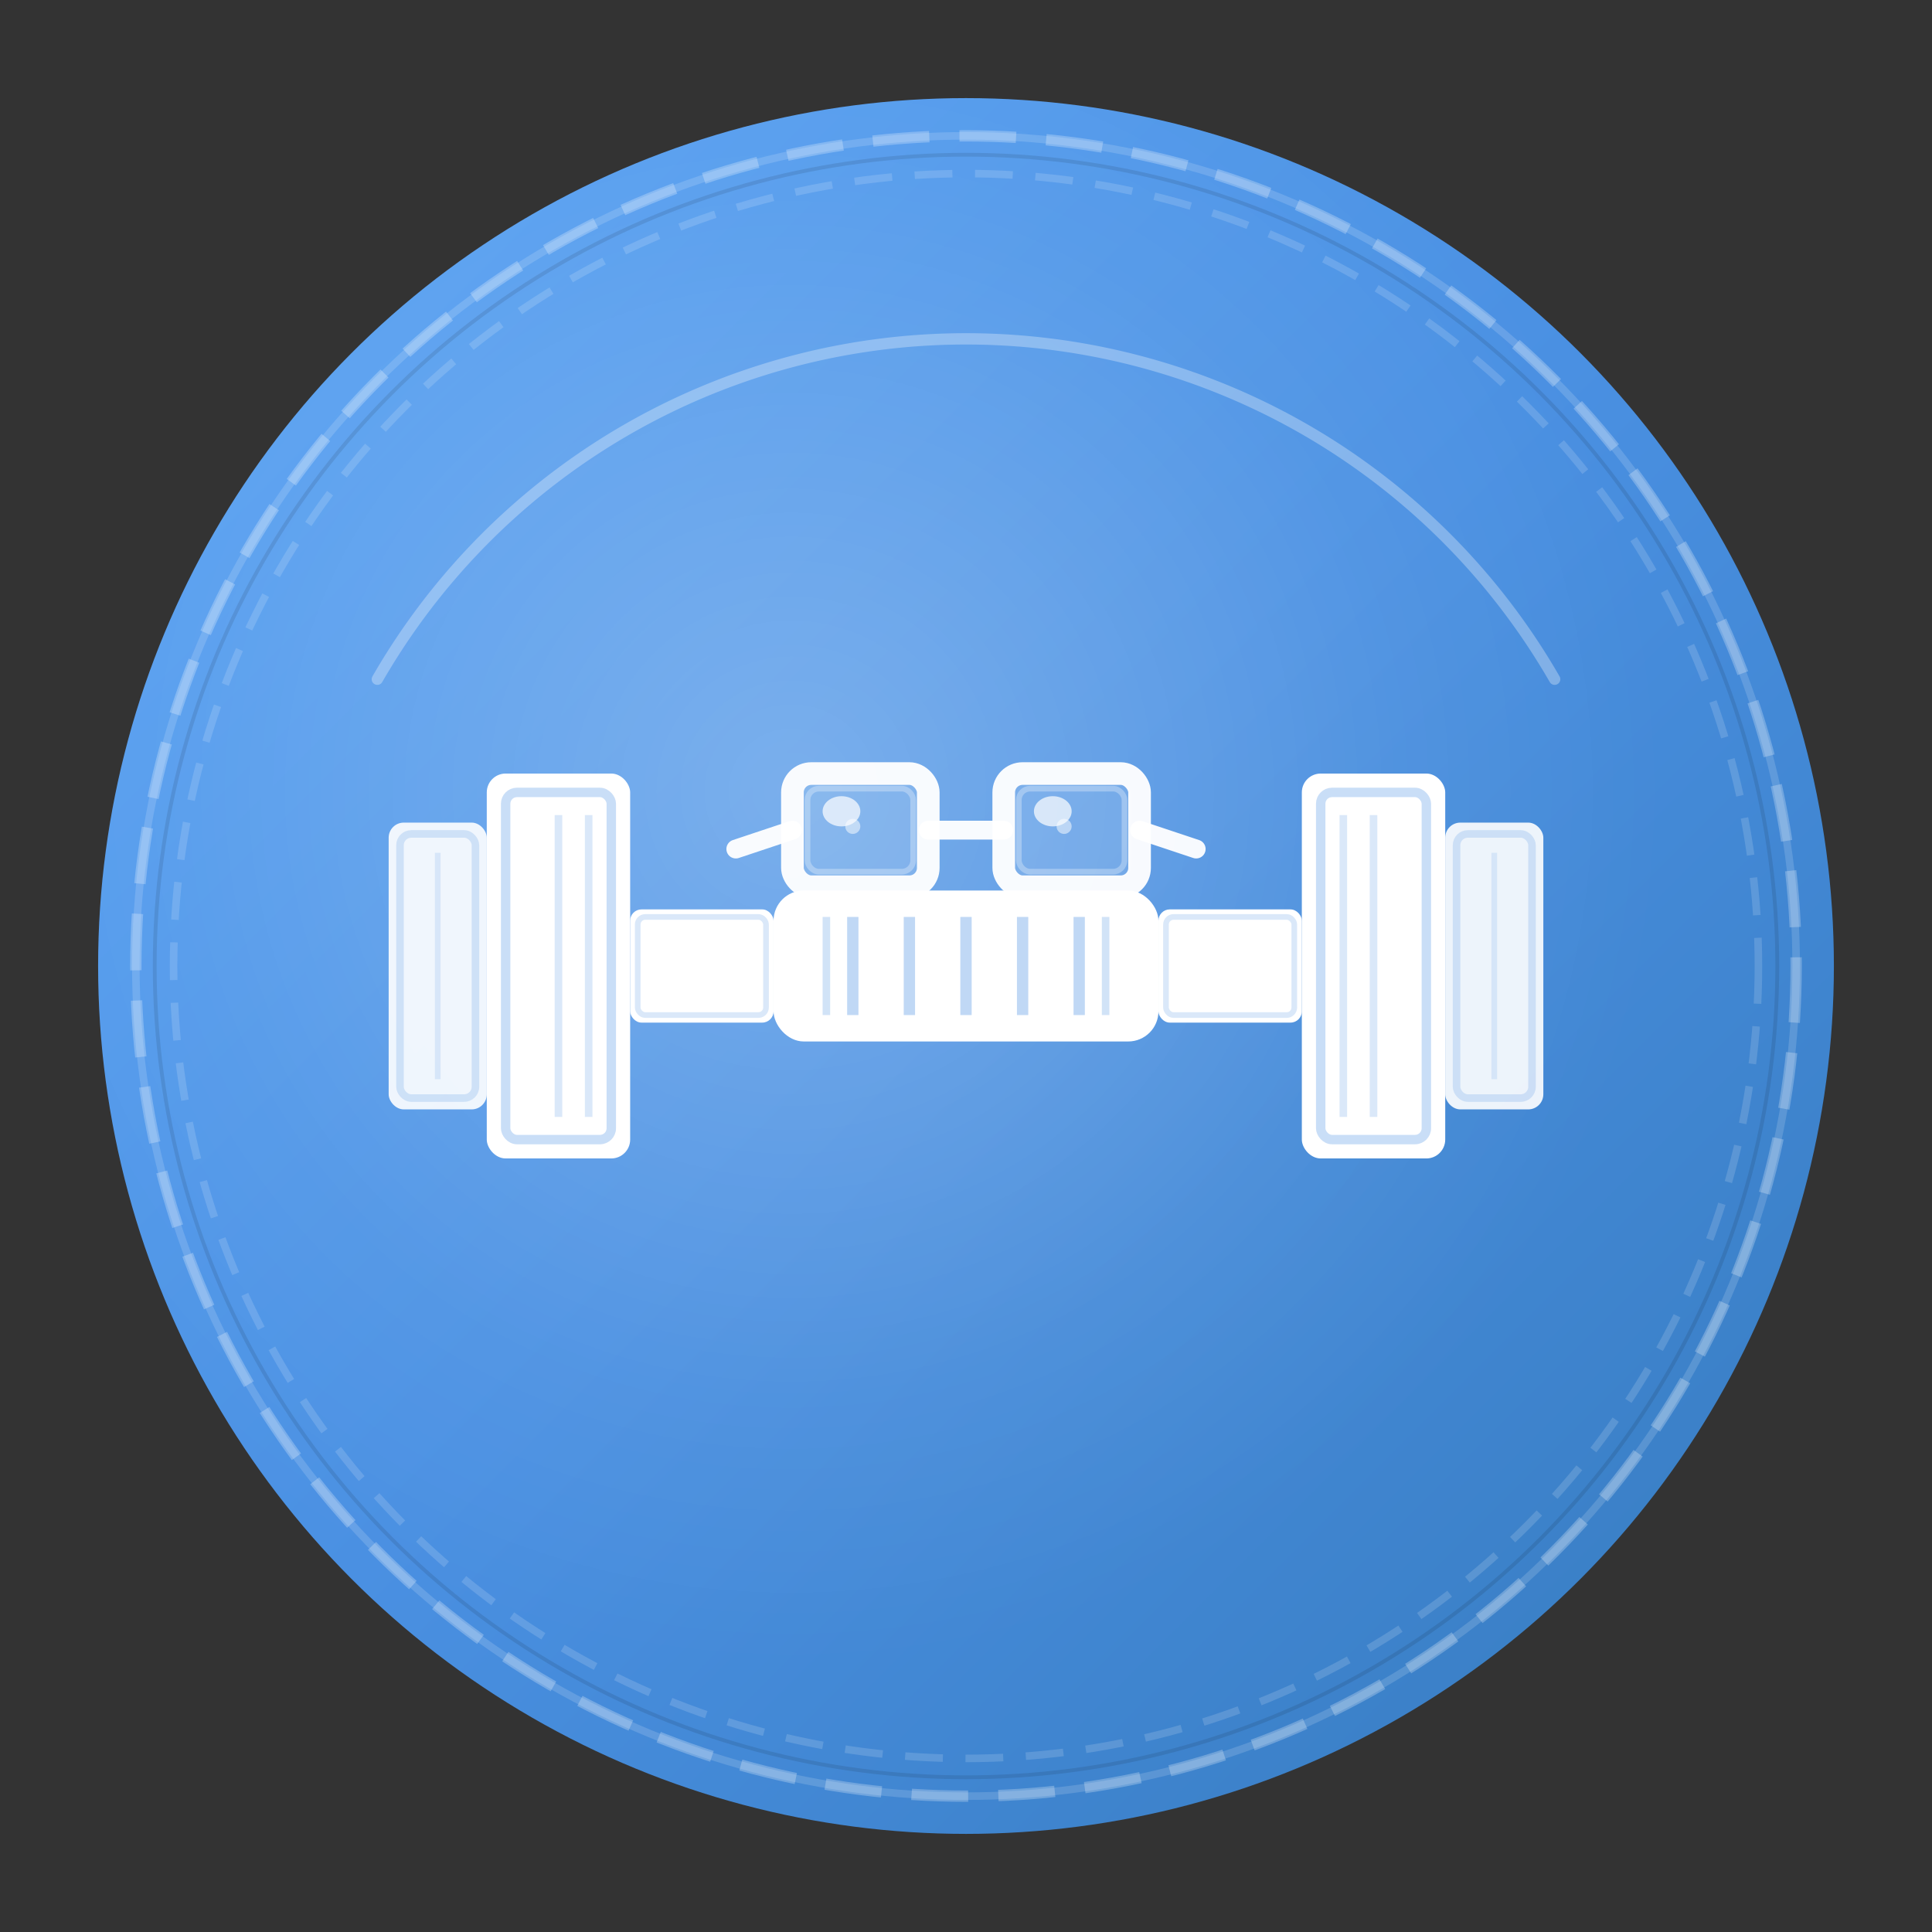 <svg xmlns="http://www.w3.org/2000/svg" viewBox="0 0 512 512" width="512" height="512">
  <rect x="0" y="0" width="512" height="512" fill="#333333" stroke="none"/>
  <defs>
    <!-- Background gradient -->
    <linearGradient id="bgGrad" x1="0%" y1="0%" x2="100%" y2="100%">
      <stop offset="0%" stop-color="#5BA4F5" stop-opacity="1" />
      <stop offset="50%" stop-color="#4A90E2" stop-opacity="1" />
      <stop offset="100%" stop-color="#357ABD" stop-opacity="1" />
    </linearGradient>

    <!-- Radial highlight -->
    <radialGradient id="radialHL" cx="40%" cy="40%">
      <stop offset="0%" stop-color="#ffffff" stop-opacity="0.25" />
      <stop offset="70%" stop-color="#ffffff" stop-opacity="0.05" />
      <stop offset="100%" stop-color="#ffffff" stop-opacity="0" />
    </radialGradient>
  </defs>

  <!-- Background circle -->
  <circle cx="256" cy="256" r="230" fill="url(#bgGrad)"/>

  <!-- Radial highlight -->
  <circle cx="256" cy="256" r="230" fill="url(#radialHL)"/>

  <!-- Depth circles -->
  <circle cx="256" cy="256" r="220" fill="none" stroke="#ffffff" stroke-opacity="0.15" stroke-width="2"/>
  <circle cx="256" cy="256" r="215" fill="none" stroke="#000000" stroke-opacity="0.1" stroke-width="1"/>

  <!-- Dumbbell with glasses -->
  <g transform="translate(256, 256)">
    <!-- Left outer small weight plate -->
    <rect x="-153" y="-38" width="26" height="76" rx="4" fill="#ffffff" opacity="0.9"/>
    <rect x="-150" y="-35" width="20" height="70" rx="3" fill="none" stroke="#4A90E2" stroke-opacity="0.2" stroke-width="2"/>
    <line x1="-140" y1="-30" x2="-140" y2="30" stroke="#4A90E2" stroke-opacity="0.15" stroke-width="1.5"/>

    <!-- Left inner large weight -->
    <rect x="-127" y="-51" width="38" height="102" rx="5" fill="#ffffff"/>
    <rect x="-122" y="-46" width="28" height="92" rx="3" fill="none" stroke="#4A90E2" stroke-opacity="0.3" stroke-width="2.5"/>
    <line x1="-108" y1="-40" x2="-108" y2="40" stroke="#4A90E2" stroke-opacity="0.2" stroke-width="2"/>
    <line x1="-100" y1="-40" x2="-100" y2="40" stroke="#4A90E2" stroke-opacity="0.2" stroke-width="2"/>

    <!-- Left connector bar -->
    <rect x="-89" y="-15" width="38" height="30" rx="3" fill="#ffffff"/>
    <rect x="-87" y="-13" width="34" height="26" rx="2" fill="none" stroke="#4A90E2" stroke-opacity="0.2" stroke-width="1.5"/>

    <!-- Center handle with detailed grip -->
    <rect x="-51" y="-20" width="102" height="40" rx="8" fill="#ffffff"/>
    <rect x="-48" y="-17" width="96" height="34" rx="6" fill="#ffffff" opacity="0.3"/>

    <!-- Detailed grip lines -->
    <line x1="-30" y1="-13" x2="-30" y2="13" stroke="#4A90E2" stroke-opacity="0.35" stroke-width="3"/>
    <line x1="-15" y1="-13" x2="-15" y2="13" stroke="#4A90E2" stroke-opacity="0.35" stroke-width="3"/>
    <line x1="0" y1="-13" x2="0" y2="13" stroke="#4A90E2" stroke-opacity="0.35" stroke-width="3"/>
    <line x1="15" y1="-13" x2="15" y2="13" stroke="#4A90E2" stroke-opacity="0.35" stroke-width="3"/>
    <line x1="30" y1="-13" x2="30" y2="13" stroke="#4A90E2" stroke-opacity="0.35" stroke-width="3"/>

    <!-- Extra detail lines -->
    <line x1="-37" y1="-13" x2="-37" y2="13" stroke="#4A90E2" stroke-opacity="0.25" stroke-width="2"/>
    <line x1="37" y1="-13" x2="37" y2="13" stroke="#4A90E2" stroke-opacity="0.25" stroke-width="2"/>

    <!-- Right connector bar -->
    <rect x="51" y="-15" width="38" height="30" rx="3" fill="#ffffff"/>
    <rect x="53" y="-13" width="34" height="26" rx="2" fill="none" stroke="#4A90E2" stroke-opacity="0.2" stroke-width="1.5"/>

    <!-- Right inner large weight -->
    <rect x="89" y="-51" width="38" height="102" rx="5" fill="#ffffff"/>
    <rect x="94" y="-46" width="28" height="92" rx="3" fill="none" stroke="#4A90E2" stroke-opacity="0.3" stroke-width="2.5"/>
    <line x1="100" y1="-40" x2="100" y2="40" stroke="#4A90E2" stroke-opacity="0.2" stroke-width="2"/>
    <line x1="108" y1="-40" x2="108" y2="40" stroke="#4A90E2" stroke-opacity="0.2" stroke-width="2"/>

    <!-- Right outer small weight plate -->
    <rect x="127" y="-38" width="26" height="76" rx="4" fill="#ffffff" opacity="0.9"/>
    <rect x="130" y="-35" width="20" height="70" rx="3" fill="none" stroke="#4A90E2" stroke-opacity="0.2" stroke-width="2"/>
    <line x1="140" y1="-30" x2="140" y2="30" stroke="#4A90E2" stroke-opacity="0.15" stroke-width="1.5"/>

    <!-- High-quality nerdy glasses -->
    <g transform="translate(0, -5)">
      <!-- Left lens frame -->
      <rect x="-46" y="-46" width="36" height="30" rx="5" fill="none" stroke="#ffffff" stroke-width="6" opacity="0.95"/>
      <rect x="-44" y="-44" width="32" height="26" rx="4" fill="#ffffff" opacity="0.12"/>

      <!-- Left lens inner detail -->
      <rect x="-42" y="-42" width="28" height="22" rx="3" fill="none" stroke="#ffffff" stroke-opacity="0.3" stroke-width="1.5"/>

      <!-- Bridge -->
      <line x1="-10" y1="-31" x2="10" y2="-31" stroke="#ffffff" stroke-width="5" opacity="0.95" stroke-linecap="round"/>

      <!-- Right lens frame -->
      <rect x="10" y="-46" width="36" height="30" rx="5" fill="none" stroke="#ffffff" stroke-width="6" opacity="0.95"/>
      <rect x="12" y="-44" width="32" height="26" rx="4" fill="#ffffff" opacity="0.12"/>

      <!-- Right lens inner detail -->
      <rect x="14" y="-42" width="28" height="22" rx="3" fill="none" stroke="#ffffff" stroke-opacity="0.3" stroke-width="1.5"/>

      <!-- Left temple/arm -->
      <line x1="-46" y1="-31" x2="-61" y2="-26" stroke="#ffffff" stroke-width="5" opacity="0.95" stroke-linecap="round"/>

      <!-- Right temple/arm -->
      <line x1="46" y1="-31" x2="61" y2="-26" stroke="#ffffff" stroke-width="5" opacity="0.95" stroke-linecap="round"/>

      <!-- Enhanced lens glare/reflections -->
      <ellipse cx="-33" cy="-36" rx="5" ry="4" fill="#ffffff" opacity="0.7"/>
      <circle cx="-30" cy="-32" r="2" fill="#ffffff" opacity="0.5"/>
      <ellipse cx="23" cy="-36" rx="5" ry="4" fill="#ffffff" opacity="0.7"/>
      <circle cx="26" cy="-32" r="2" fill="#ffffff" opacity="0.5"/>
    </g>
  </g>

  <!-- Subtle shine effects -->
  <circle cx="256" cy="256" r="220" fill="none" stroke="#ffffff" stroke-opacity="0.25" stroke-width="3" stroke-dasharray="15,8"/>
  <circle cx="256" cy="256" r="210" fill="none" stroke="#ffffff" stroke-opacity="0.15" stroke-width="2" stroke-dasharray="10,6"/>

  <!-- Top highlight arc -->
  <path d="M 100,180 A 180,180 0 0,1 412,180" fill="none" stroke="#ffffff" stroke-opacity="0.3" stroke-width="3" stroke-linecap="round"/>
</svg>
